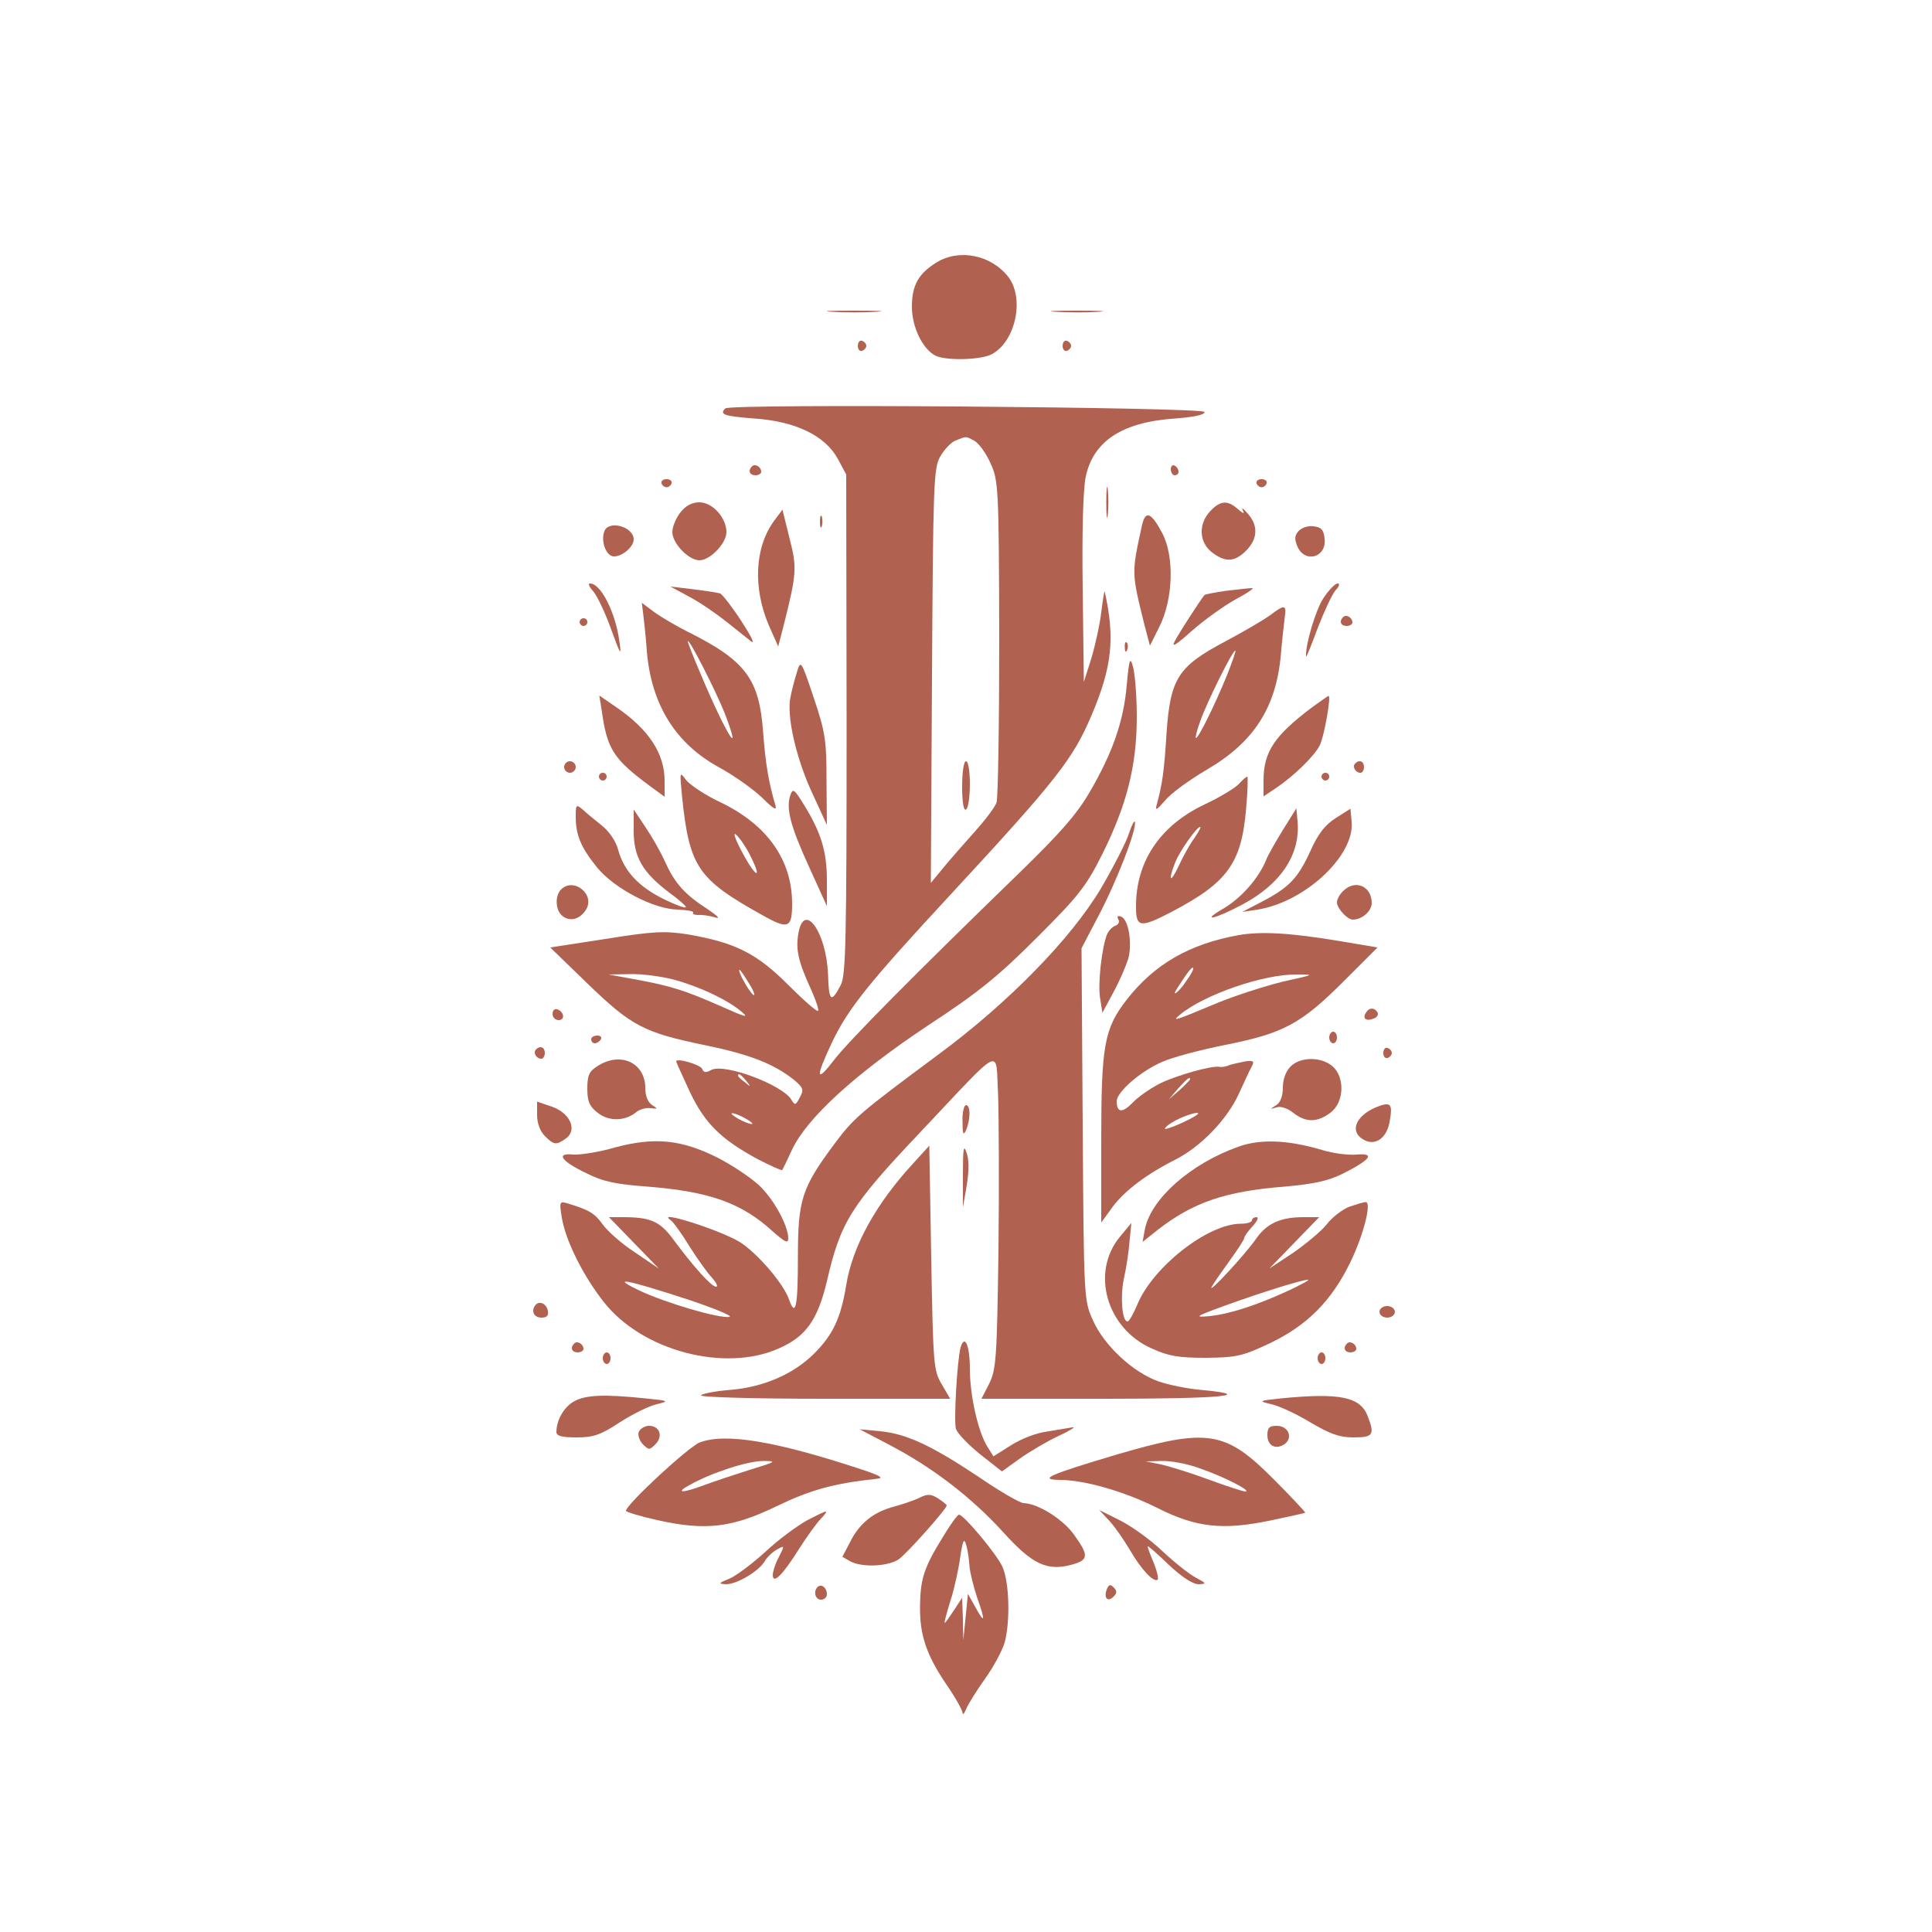 <?xml version="1.0" standalone="no"?>
<!DOCTYPE svg PUBLIC "-//W3C//DTD SVG 20010904//EN"
 "http://www.w3.org/TR/2001/REC-SVG-20010904/DTD/svg10.dtd">
<svg version="1.0" xmlns="http://www.w3.org/2000/svg"
 width="500pt" height="500pt" viewBox="0 0 500 500"
 preserveAspectRatio="xMidYMid meet">

<g transform="translate(0,500) scale(0.1,-0.1)"
fill="#B16150" stroke="none">
<path d="M2424 4321 c-47 -29 -64 -59 -64 -115 0 -52 27 -108 60 -126 26 -14
121 -12 148 4 61 34 84 145 41 200 -44 56 -126 73 -185 37z"/>
<path d="M2153 4193 c31 -2 83 -2 115 0 31 2 5 3 -58 3 -63 0 -89 -1 -57 -3z"/>
<path d="M2733 4193 c32 -2 81 -2 110 0 29 2 3 3 -58 3 -60 0 -84 -1 -52 -3z"/>
<path d="M2220 4105 c0 -9 5 -15 11 -13 6 2 11 8 11 13 0 5 -5 11 -11 13 -6 2
-11 -4 -11 -13z"/>
<path d="M2750 4105 c0 -9 5 -15 11 -13 6 2 11 8 11 13 0 5 -5 11 -11 13 -6 2
-11 -4 -11 -13z"/>
<path d="M1877 3943 c-16 -16 -2 -20 74 -26 107 -7 184 -44 217 -104 l22 -41
1 -646 c0 -561 -2 -649 -15 -675 -25 -48 -31 -43 -33 26 -4 111 -63 193 -77
106 -7 -41 0 -72 34 -146 12 -27 20 -51 17 -53 -3 -3 -38 28 -78 68 -82 82
-138 109 -260 130 -59 9 -88 8 -212 -12 l-143 -22 97 -94 c113 -109 144 -126
304 -159 116 -24 177 -48 229 -89 25 -21 27 -26 16 -46 -11 -21 -13 -21 -22
-6 -22 38 -173 95 -207 77 -14 -8 -20 -7 -24 3 -5 11 -67 29 -67 19 0 -2 16
-37 35 -78 39 -83 82 -124 176 -175 33 -17 62 -30 63 -28 2 1 13 26 26 53 38
81 162 195 350 320 136 89 186 131 285 230 106 106 126 131 168 215 63 127 89
228 89 355 0 55 -5 114 -10 130 -7 26 -10 20 -16 -48 -8 -94 -37 -176 -96
-277 -33 -57 -77 -107 -183 -210 -265 -257 -442 -435 -479 -484 -47 -61 -48
-45 -4 48 42 87 93 151 309 384 272 294 314 348 362 461 53 125 61 199 34 320
-1 3 -5 -21 -9 -54 -4 -33 -16 -87 -26 -120 l-19 -60 -3 240 c-2 151 1 259 8
292 20 92 95 141 232 150 51 4 77 10 75 17 -4 12 -1228 22 -1240 9z m645 -84
c11 -6 30 -32 41 -57 21 -45 22 -61 23 -452 0 -223 -3 -415 -7 -427 -4 -12
-30 -46 -56 -75 -26 -29 -63 -71 -81 -93 l-33 -40 3 535 c3 493 4 538 21 568
10 18 28 37 40 42 29 11 25 12 49 -1z m-583 -1405 c12 -19 16 -32 11 -29 -11
7 -43 65 -36 65 2 0 13 -16 25 -36z m-196 11 c64 -17 140 -52 177 -84 19 -16
8 -13 -50 13 -97 43 -136 55 -224 71 l-71 13 55 1 c31 1 82 -6 113 -14z m188
-262 c13 -16 12 -17 -3 -4 -10 7 -18 15 -18 17 0 8 8 3 21 -13z m-1 -98 c14
-8 21 -14 15 -14 -5 0 -21 6 -35 14 -14 8 -20 14 -15 14 6 0 21 -6 35 -14z"/>
<path d="M2490 2964 c0 -41 4 -63 10 -59 6 3 10 33 10 66 0 33 -4 59 -10 59
-6 0 -10 -29 -10 -66z"/>
<path d="M1946 3793 c-11 -11 -6 -23 9 -23 8 0 15 4 15 9 0 13 -16 22 -24 14z"/>
<path d="M3030 3786 c0 -9 5 -16 10 -16 6 0 10 4 10 9 0 6 -4 13 -10 16 -5 3
-10 -1 -10 -9z"/>
<path d="M1712 3749 c2 -6 8 -10 13 -10 5 0 11 4 13 10 2 6 -4 11 -13 11 -9 0
-15 -5 -13 -11z"/>
<path d="M2863 3700 c0 -36 2 -50 4 -32 2 17 2 47 0 65 -2 17 -4 3 -4 -33z"/>
<path d="M3252 3749 c2 -6 8 -10 13 -10 5 0 11 4 13 10 2 6 -4 11 -13 11 -9 0
-15 -5 -13 -11z"/>
<path d="M1761 3674 c-12 -15 -21 -38 -21 -51 0 -29 42 -73 70 -73 28 0 70 44
70 73 0 37 -36 77 -70 77 -19 0 -36 -9 -49 -26z"/>
<path d="M3132 3677 c-31 -33 -29 -80 4 -106 35 -27 59 -26 89 4 30 30 32 65
4 96 -11 13 -17 17 -13 9 6 -11 2 -10 -13 3 -26 23 -45 22 -71 -6z"/>
<path d="M2004 3653 c-51 -69 -56 -174 -14 -272 l24 -54 14 54 c34 135 35 150
15 227 l-18 73 -21 -28z"/>
<path d="M2122 3650 c0 -14 2 -19 5 -12 2 6 2 18 0 25 -3 6 -5 1 -5 -13z"/>
<path d="M2956 3643 c-28 -128 -28 -123 6 -261 l14 -53 24 48 c36 71 40 182 8
243 -28 53 -43 60 -52 23z"/>
<path d="M1564 3625 c-10 -26 5 -65 25 -65 22 0 51 25 51 44 0 33 -65 51 -76
21z"/>
<path d="M3360 3625 c-10 -12 -10 -21 -2 -40 20 -44 76 -27 70 21 -2 23 -9 30
-29 32 -14 2 -31 -4 -39 -13z"/>
<path d="M1535 3470 c10 -11 31 -55 46 -97 25 -69 28 -73 22 -33 -10 75 -48
150 -76 150 -6 0 -2 -9 8 -20z"/>
<path d="M3425 3452 c-20 -30 -47 -121 -45 -151 1 -3 14 30 30 73 17 44 37 87
46 98 10 10 12 18 6 18 -7 0 -23 -17 -37 -38z"/>
<path d="M1785 3455 c28 -15 70 -44 95 -64 25 -20 54 -43 64 -51 11 -8 -1 15
-25 52 -24 37 -49 69 -55 72 -6 2 -37 7 -70 11 l-59 7 50 -27z"/>
<path d="M3173 3471 c-28 -4 -54 -9 -56 -11 -11 -14 -66 -98 -77 -120 -9 -17
4 -9 44 27 32 28 83 65 114 82 32 17 50 30 42 29 -8 0 -38 -4 -67 -7z"/>
<path d="M1665 3408 c2 -18 7 -61 9 -94 12 -138 74 -238 187 -300 39 -21 89
-57 112 -79 28 -28 38 -34 34 -20 -18 61 -26 109 -32 190 -10 138 -45 185
-195 260 -30 15 -69 38 -87 51 l-32 24 4 -32z m211 -255 c48 -126 1 -49 -62
101 -19 44 -34 83 -34 86 1 13 74 -131 96 -187z"/>
<path d="M3286 3407 c-17 -12 -68 -42 -115 -67 -123 -65 -142 -96 -152 -237
-6 -99 -11 -133 -26 -188 -4 -14 2 -10 22 13 15 19 64 54 108 80 122 71 180
161 192 299 3 37 8 80 10 96 5 33 -1 33 -39 4z m-112 -158 c-30 -73 -72 -159
-79 -159 -2 0 2 19 11 43 16 47 86 188 91 183 2 -1 -9 -32 -23 -67z"/>
<path d="M3476 3403 c-11 -11 -6 -23 9 -23 8 0 15 4 15 9 0 13 -16 22 -24 14z"/>
<path d="M1500 3390 c0 -5 5 -10 10 -10 6 0 10 5 10 10 0 6 -4 10 -10 10 -5 0
-10 -4 -10 -10z"/>
<path d="M2911 3324 c0 -11 3 -14 6 -6 3 7 2 16 -1 19 -3 4 -6 -2 -5 -13z"/>
<path d="M2062 3259 c-6 -19 -13 -46 -16 -62 -11 -47 13 -155 54 -245 l40 -87
-1 115 c0 104 -3 125 -33 214 -33 99 -34 99 -44 65z"/>
<path d="M1557 3163 c14 -102 30 -127 126 -198 l37 -27 0 41 c0 71 -41 133
-124 190 l-45 31 6 -37z"/>
<path d="M3395 3169 c-97 -73 -125 -115 -125 -189 l0 -41 33 22 c48 33 97 81
112 109 12 23 31 131 23 129 -1 0 -21 -14 -43 -30z"/>
<path d="M1460 3015 c0 -8 7 -15 15 -15 8 0 15 7 15 15 0 8 -7 15 -15 15 -8 0
-15 -7 -15 -15z"/>
<path d="M3507 3024 c-8 -8 1 -24 14 -24 5 0 9 7 9 15 0 15 -12 20 -23 9z"/>
<path d="M1550 2990 c0 -5 5 -10 10 -10 6 0 10 5 10 10 0 6 -4 10 -10 10 -5 0
-10 -4 -10 -10z"/>
<path d="M1765 2940 c19 -184 40 -215 209 -309 66 -37 76 -33 76 30 0 113 -64
204 -184 262 -41 19 -81 46 -91 59 -16 22 -16 21 -10 -42z m176 -153 c33 -65
16 -60 -19 5 -19 35 -26 56 -17 48 9 -8 25 -31 36 -53z"/>
<path d="M3420 2990 c0 -5 5 -10 10 -10 6 0 10 5 10 10 0 6 -4 10 -10 10 -5 0
-10 -4 -10 -10z"/>
<path d="M3206 2971 c-9 -10 -50 -35 -91 -54 -114 -55 -176 -148 -175 -265 0
-52 11 -54 90 -13 147 77 183 126 195 269 4 45 5 82 3 82 -3 0 -13 -9 -22 -19z
m-115 -140 c-12 -16 -30 -49 -41 -73 -21 -45 -28 -39 -9 9 11 29 56 93 65 93
3 0 -4 -13 -15 -29z"/>
<path d="M2045 2941 c-11 -35 1 -80 50 -187 l45 -99 0 66 c0 75 -15 124 -58
194 -27 44 -30 46 -37 26z"/>
<path d="M1490 2886 c0 -48 14 -80 56 -132 45 -54 146 -107 208 -108 24 -1 42
-4 40 -8 -3 -4 4 -6 13 -6 10 1 29 -2 43 -6 16 -5 8 3 -20 22 -59 38 -84 67
-109 122 -11 25 -34 65 -51 90 l-30 45 0 -56 c0 -67 23 -107 92 -159 26 -19
45 -36 43 -38 -2 -3 -29 7 -59 22 -64 32 -101 72 -116 126 -6 23 -23 48 -43
64 -17 14 -40 32 -49 41 -17 14 -18 13 -18 -19z"/>
<path d="M3320 2852 c-19 -31 -39 -66 -43 -77 -19 -47 -64 -99 -112 -127 -60
-35 -21 -27 50 11 100 53 151 130 143 216 l-3 33 -35 -56z"/>
<path d="M3457 2883 c-28 -18 -46 -41 -66 -86 -32 -70 -55 -94 -126 -131 l-50
-26 40 6 c123 20 251 140 243 227 l-3 34 -38 -24z"/>
<path d="M2922 2844 c-6 -21 -39 -85 -72 -142 -78 -131 -239 -296 -420 -430
-209 -155 -220 -165 -271 -233 -84 -113 -94 -144 -94 -291 0 -131 -6 -159 -23
-111 -14 41 -83 121 -128 149 -51 31 -221 85 -178 56 6 -4 28 -34 48 -67 21
-33 47 -70 59 -82 11 -13 16 -23 10 -23 -12 0 -60 54 -111 123 -34 46 -58 57
-130 57 l-36 0 64 -66 65 -67 -62 42 c-34 22 -71 55 -83 72 -21 29 -34 37 -89
54 -23 7 -24 6 -17 -36 9 -58 55 -151 109 -219 99 -126 312 -182 452 -120 71
31 101 74 125 174 35 153 62 196 239 383 222 235 197 223 204 101 2 -57 3
-239 1 -406 -4 -280 -6 -306 -24 -343 l-20 -39 320 0 c300 0 395 9 248 23 -35
3 -84 13 -110 22 -65 23 -140 92 -169 157 -24 53 -24 53 -27 508 l-3 456 44
84 c47 89 100 226 94 243 -1 5 -8 -8 -15 -29z m-1142 -1207 c69 -23 117 -43
108 -45 -26 -5 -165 36 -233 68 -77 37 -38 30 125 -23z"/>
<path d="M1452 2698 c-16 -16 -15 -53 3 -68 19 -16 45 -10 61 15 26 39 -31 86
-64 53z"/>
<path d="M3476 2694 c-9 -8 -16 -22 -16 -29 0 -16 27 -45 41 -45 24 0 49 22
49 43 0 44 -43 62 -74 31z"/>
<path d="M2894 2621 c4 -6 1 -14 -8 -17 -8 -3 -17 -13 -21 -22 -14 -36 -24
-128 -18 -165 l6 -38 28 52 c16 29 33 69 39 88 11 42 0 103 -19 109 -8 3 -11
0 -7 -7z"/>
<path d="M3206 2580 c-128 -23 -218 -75 -290 -167 -58 -75 -66 -117 -66 -362
l0 -215 29 40 c32 43 89 86 165 124 65 34 131 102 162 169 14 31 29 63 34 72
7 13 3 15 -18 12 -15 -3 -34 -7 -42 -10 -8 -4 -19 -5 -24 -4 -19 4 -112 -22
-156 -44 -25 -13 -56 -35 -69 -49 -26 -27 -41 -26 -41 4 0 24 62 78 118 102
24 11 98 31 164 44 150 30 195 54 306 165 l87 87 -95 16 c-131 22 -206 26
-264 16z m-136 -119 c-20 -30 -40 -44 -23 -18 27 42 38 56 41 52 2 -2 -6 -18
-18 -34z m252 -1 c-45 -11 -121 -35 -170 -55 -115 -48 -121 -50 -97 -30 62 51
215 104 300 103 49 0 48 0 -33 -18z m-242 -253 c0 -2 -12 -14 -27 -28 l-28
-24 24 28 c23 25 31 32 31 24z m19 -91 c-15 -13 -90 -45 -84 -36 4 7 21 18 39
26 29 13 54 18 45 10z"/>
<path d="M1430 2376 c0 -9 7 -16 16 -16 17 0 14 22 -4 28 -7 2 -12 -3 -12 -12z"/>
<path d="M3535 2379 c-10 -15 1 -23 20 -15 9 3 13 10 10 16 -8 13 -22 13 -30
-1z"/>
<path d="M3440 2315 c0 -8 5 -15 10 -15 6 0 10 7 10 15 0 8 -4 15 -10 15 -5 0
-10 -7 -10 -15z"/>
<path d="M1530 2310 c0 -5 4 -10 9 -10 6 0 13 5 16 10 3 6 -1 10 -9 10 -9 0
-16 -4 -16 -10z"/>
<path d="M1387 2284 c-8 -8 1 -24 14 -24 5 0 9 7 9 15 0 15 -12 20 -23 9z"/>
<path d="M3580 2275 c0 -9 5 -15 11 -13 6 2 11 8 11 13 0 5 -5 11 -11 13 -6 2
-11 -4 -11 -13z"/>
<path d="M1548 2242 c-23 -14 -28 -24 -28 -59 0 -33 5 -46 27 -63 29 -23 72
-22 101 3 8 6 25 11 36 9 19 -2 19 -2 4 8 -11 7 -18 23 -18 44 0 65 -63 95
-122 58z"/>
<path d="M3340 2240 c-12 -12 -20 -33 -20 -55 0 -21 -6 -38 -17 -45 -17 -11
-17 -11 0 -6 11 4 29 -2 44 -14 33 -26 63 -25 97 1 35 27 37 92 4 120 -30 25
-83 24 -108 -1z"/>
<path d="M1390 2114 c0 -21 8 -42 20 -54 24 -24 30 -24 55 -6 30 22 10 66 -37
82 l-38 13 0 -35z"/>
<path d="M3560 2134 c-53 -23 -68 -64 -30 -84 29 -16 58 4 66 45 9 50 4 55
-36 39z"/>
<path d="M2491 2098 c0 -33 2 -38 9 -23 12 28 12 65 0 65 -5 0 -10 -19 -9 -42z"/>
<path d="M1590 2030 c-41 -12 -89 -19 -106 -18 -47 5 -32 -17 33 -48 43 -22
77 -29 160 -35 160 -13 242 -42 323 -116 33 -29 40 -32 40 -17 -1 33 -36 98
-74 135 -21 20 -70 53 -109 73 -94 47 -163 54 -267 26z"/>
<path d="M3204 2032 c-123 -44 -225 -134 -241 -213 l-6 -33 39 31 c91 71 175
100 328 112 78 7 114 15 152 34 71 36 84 53 35 49 -21 -2 -61 3 -90 12 -88 26
-160 29 -217 8z"/>
<path d="M2365 1991 c-99 -107 -159 -217 -175 -317 -14 -85 -34 -128 -83 -177
-53 -53 -131 -87 -217 -94 -39 -3 -73 -10 -76 -14 -3 -5 141 -9 320 -9 l325 0
-22 38 c-21 35 -22 50 -27 327 l-5 290 -40 -44z"/>
<path d="M2492 1960 l0 -85 10 58 c6 38 6 68 -1 85 -7 21 -9 9 -9 -58z"/>
<path d="M3492 1877 c-18 -7 -44 -27 -58 -45 -14 -18 -54 -51 -87 -74 l-62
-41 65 67 64 66 -40 0 c-60 0 -96 -16 -124 -57 -28 -40 -126 -146 -114 -123 4
8 25 38 46 67 21 29 38 55 38 59 0 4 10 18 22 31 12 13 16 23 10 23 -7 0 -12
-4 -12 -8 0 -5 -13 -9 -29 -9 -85 0 -228 -112 -268 -210 -10 -24 -21 -43 -25
-43 -14 0 -19 63 -10 108 6 26 13 70 15 97 l5 50 -29 -35 c-77 -92 -36 -238
82 -290 44 -20 70 -24 141 -24 78 1 93 4 165 38 96 46 159 109 208 210 34 70
56 157 39 155 -5 0 -24 -6 -42 -12z m-157 -217 c-83 -38 -150 -60 -204 -66
-42 -4 -38 -1 39 27 91 33 199 67 215 67 6 0 -17 -12 -50 -28z"/>
<path d="M1387 1624 c-14 -15 -6 -34 14 -34 14 0 19 5 17 17 -3 18 -20 27 -31
17z"/>
<path d="M3570 1605 c0 -8 9 -15 20 -15 11 0 20 7 20 15 0 8 -9 15 -20 15 -11
0 -20 -7 -20 -15z"/>
<path d="M1486 1523 c-11 -11 -6 -23 9 -23 8 0 15 4 15 9 0 13 -16 22 -24 14z"/>
<path d="M2486 1513 c-9 -34 -18 -191 -12 -211 4 -12 32 -41 63 -66 l56 -44
46 33 c25 18 71 45 101 59 30 14 46 24 35 22 -11 -2 -41 -7 -66 -11 -26 -3
-67 -19 -92 -35 l-46 -29 -15 24 c-24 37 -46 132 -46 202 0 60 -13 92 -24 56z"/>
<path d="M3486 1523 c-11 -11 -6 -23 9 -23 8 0 15 4 15 9 0 13 -16 22 -24 14z"/>
<path d="M1560 1485 c0 -8 5 -15 10 -15 6 0 10 7 10 15 0 8 -4 15 -10 15 -5 0
-10 -7 -10 -15z"/>
<path d="M3410 1485 c0 -8 5 -15 10 -15 6 0 10 7 10 15 0 8 -4 15 -10 15 -5 0
-10 -7 -10 -15z"/>
<path d="M1487 1374 c-27 -14 -47 -49 -47 -80 0 -10 13 -14 52 -14 43 0 62 6
112 39 34 22 77 43 96 47 33 8 31 9 -30 15 -106 11 -153 9 -183 -7z"/>
<path d="M3315 1381 c-58 -6 -59 -7 -25 -15 19 -4 65 -25 101 -47 51 -30 75
-39 112 -39 51 0 55 7 37 54 -19 51 -71 62 -225 47z"/>
<path d="M1653 1294 c-3 -8 2 -23 11 -32 15 -15 17 -15 32 0 21 21 11 48 -16
48 -11 0 -23 -7 -27 -16z"/>
<path d="M3280 1286 c0 -28 22 -39 45 -23 22 17 9 47 -21 47 -19 0 -24 -5 -24
-24z"/>
<path d="M2303 1260 c111 -58 212 -136 293 -225 76 -84 114 -102 179 -84 43
12 43 24 4 78 -29 40 -93 80 -130 81 -9 0 -61 30 -115 67 -123 82 -187 112
-256 119 l-53 5 78 -41z"/>
<path d="M1811 1267 c-29 -11 -191 -161 -191 -177 0 -3 36 -14 81 -24 125 -28
193 -20 309 36 87 42 147 59 260 71 18 2 8 8 -40 24 -224 74 -353 95 -419 70z
m129 -71 c-41 -13 -95 -31 -119 -40 -56 -21 -75 -20 -36 1 57 32 150 62 190
62 37 0 34 -2 -35 -23z"/>
<path d="M2888 1235 c-171 -51 -202 -64 -146 -65 65 0 168 -30 252 -72 101
-51 169 -59 294 -33 48 10 88 19 90 20 1 1 -35 40 -81 86 -126 127 -171 134
-409 64z m214 -34 c62 -21 139 -60 121 -61 -6 0 -49 14 -95 31 -46 17 -101 34
-123 39 l-40 8 41 1 c22 1 66 -7 96 -18z"/>
<path d="M2380 1124 c-14 -7 -44 -17 -66 -23 -53 -14 -90 -43 -114 -92 l-20
-38 21 -12 c31 -16 96 -13 124 5 21 14 125 131 125 140 0 2 -10 10 -22 18 -19
12 -28 12 -48 2z"/>
<path d="M2088 1065 c-25 -14 -73 -49 -106 -80 -33 -30 -75 -62 -93 -70 -30
-12 -31 -14 -10 -15 29 0 87 35 101 61 6 10 20 23 31 29 20 11 20 11 5 -19 -9
-16 -16 -38 -16 -47 0 -25 25 -1 67 66 19 30 44 65 56 78 25 27 23 27 -35 -3z"/>
<path d="M2871 1064 c15 -16 38 -50 53 -75 28 -49 62 -86 72 -77 3 3 -2 23
-10 43 -9 21 -16 40 -16 43 0 3 24 -18 54 -47 34 -32 63 -51 78 -51 21 1 21 2
-7 17 -16 8 -55 39 -86 68 -30 29 -80 65 -110 80 l-54 27 26 -28z"/>
<path d="M2440 1022 c-49 -79 -58 -108 -59 -178 -1 -75 16 -126 68 -203 23
-33 41 -66 42 -73 0 -7 4 -4 9 8 4 11 26 47 49 79 23 32 45 74 51 94 15 56 12
158 -6 197 -17 35 -100 134 -112 134 -4 0 -23 -26 -42 -58z m69 -75 c1 -15 10
-52 20 -82 22 -62 20 -70 -6 -22 l-18 32 -6 -60 -6 -60 -1 55 -2 55 -21 -32
c-12 -18 -22 -33 -24 -33 -2 0 5 26 15 58 10 31 21 82 25 112 7 46 10 51 16
30 4 -14 7 -37 8 -53z"/>
<path d="M2116 893 c-12 -12 -6 -33 9 -33 8 0 15 6 15 14 0 17 -14 28 -24 19z"/>
<path d="M2864 886 c-8 -22 3 -33 18 -18 9 9 9 15 0 24 -9 9 -13 7 -18 -6z"/>
</g>
</svg>
